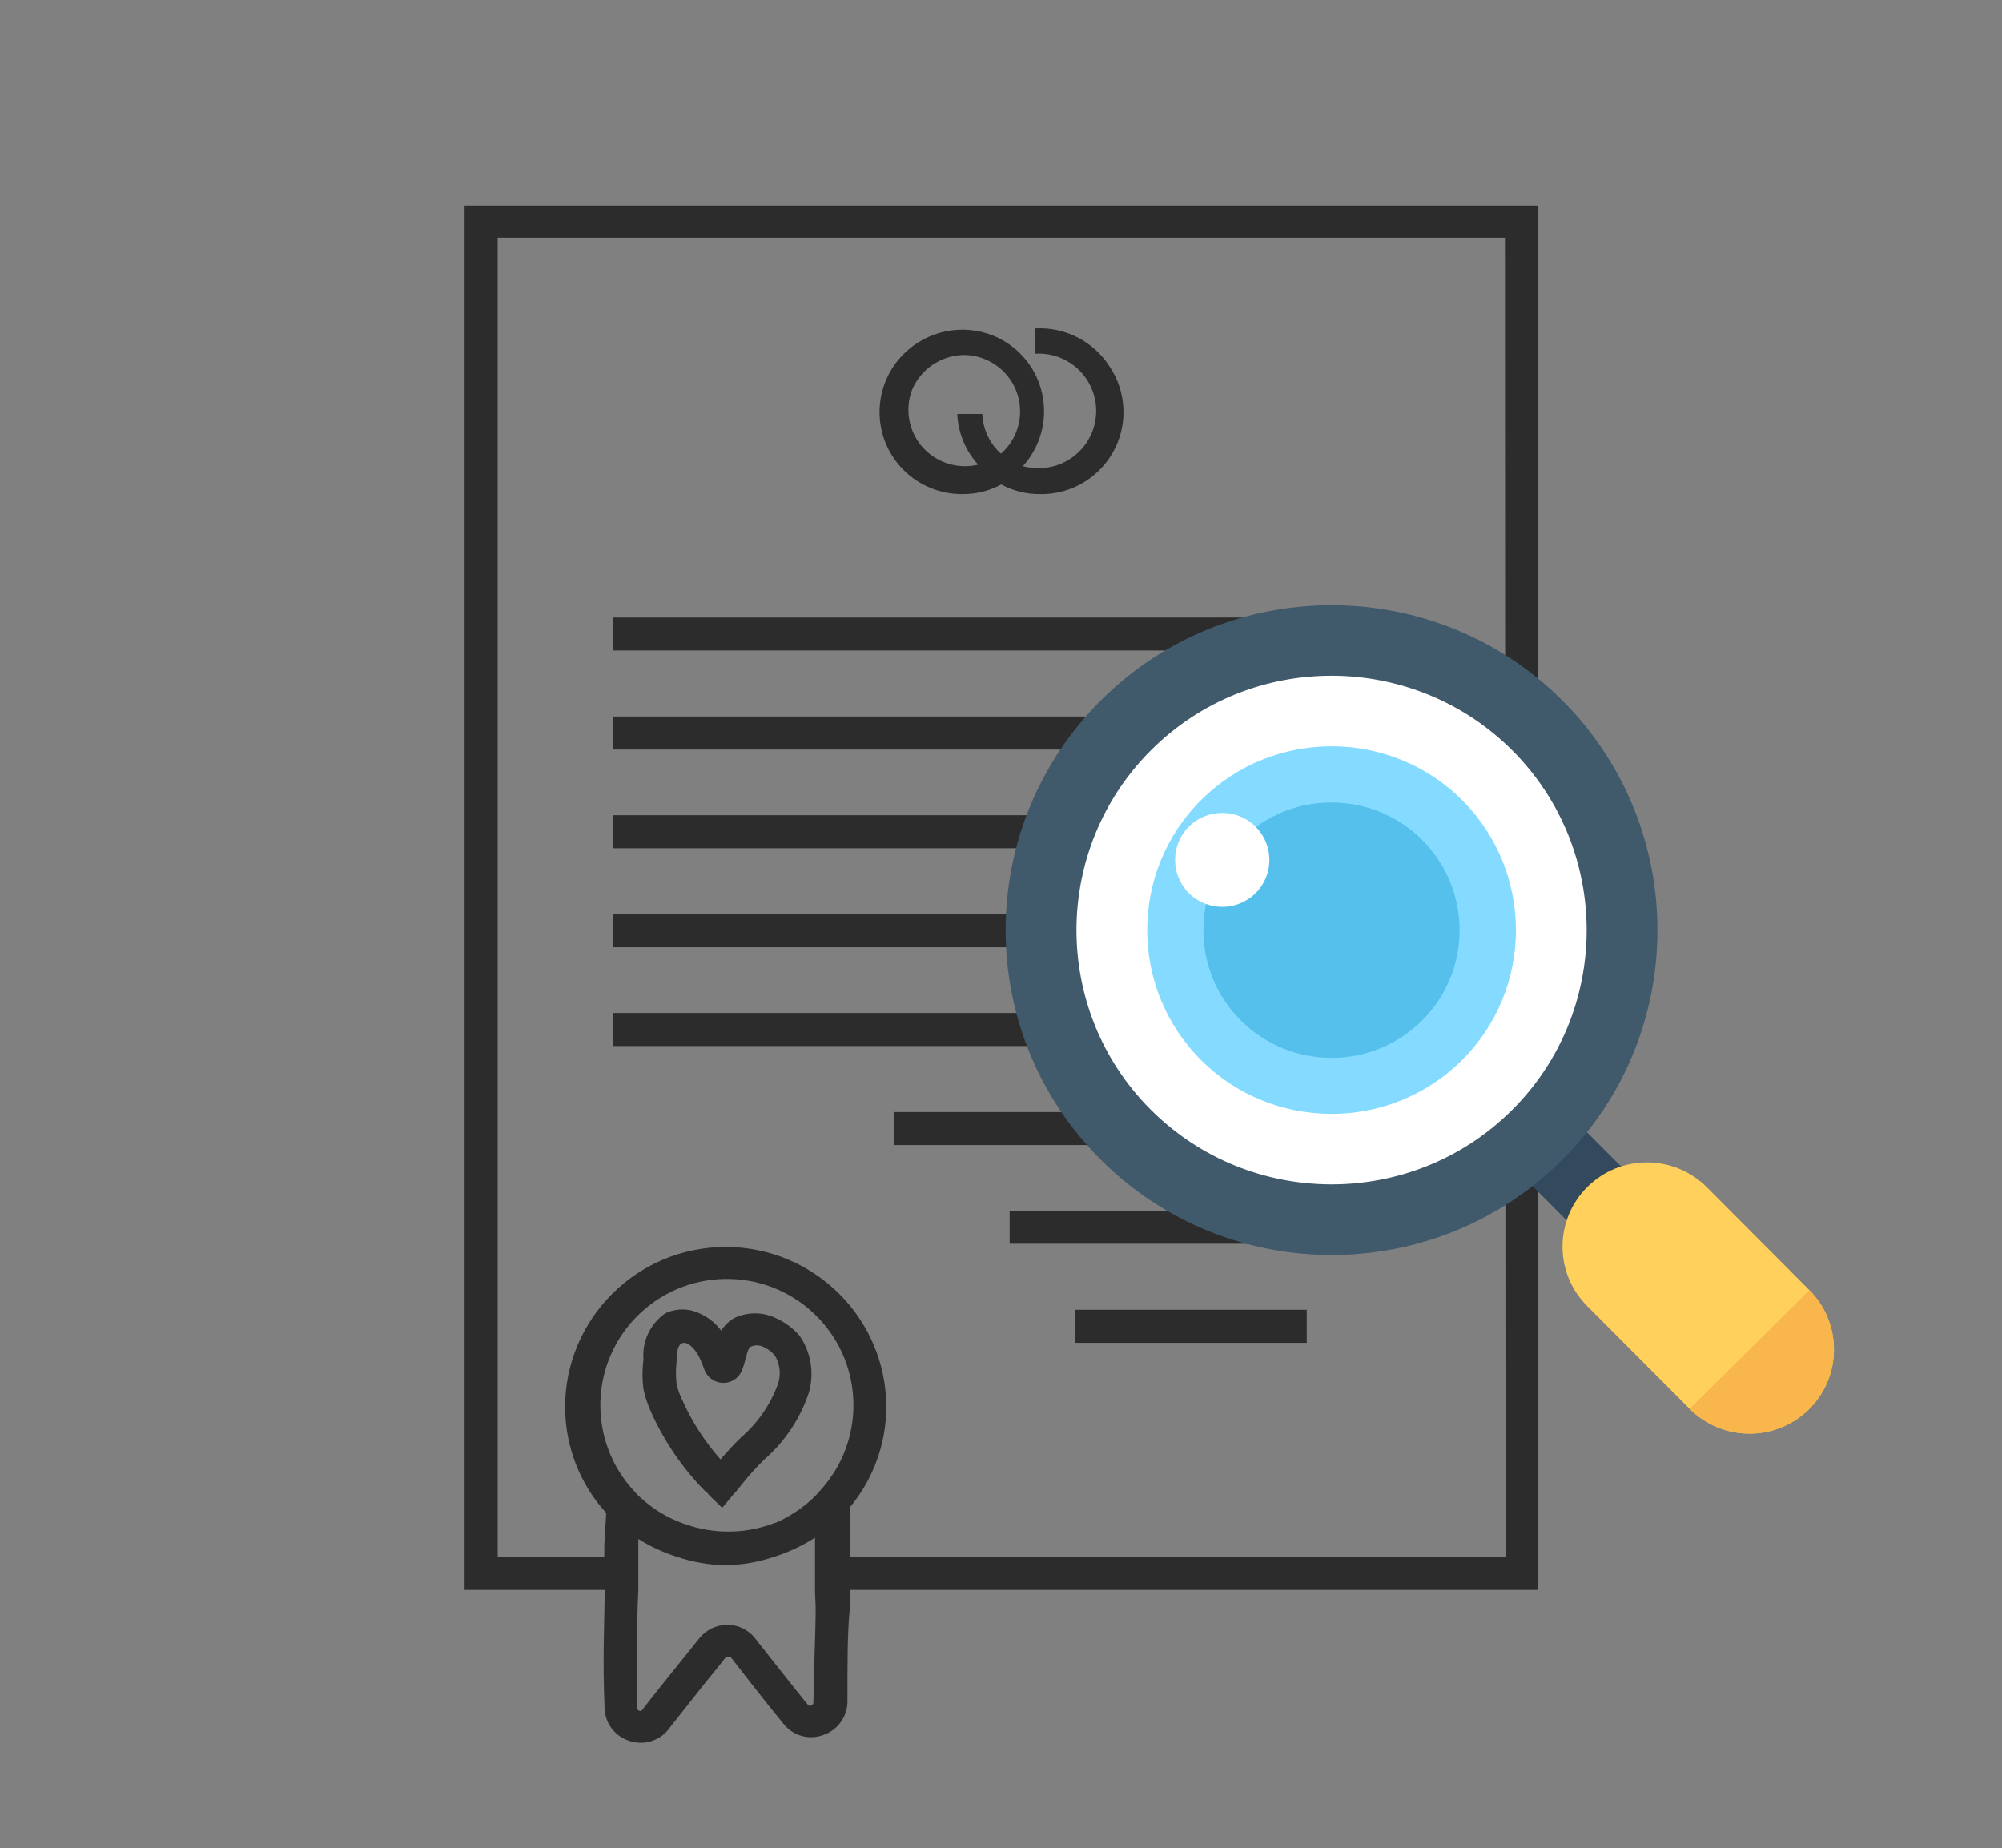 <svg width="808" height="746" xmlns="http://www.w3.org/2000/svg" xmlns:xlink="http://www.w3.org/1999/xlink" xml:space="preserve" overflow="hidden"><rect width="100%" height="100%" fill="#808080" stroke="none"/><g transform="translate(-1082 -1382)"><g><g><g><path d="M94.314 0 94.314 558.77 150.722 558.77C150.722 572.484 149.816 585.551 150.722 606.769 150.992 612.747 154.973 617.917 160.684 619.706 162.184 620.215 163.757 620.478 165.341 620.482 169.912 620.463 174.196 618.249 176.856 614.531L191.216 596.289C193.933 592.925 196.779 589.562 199.626 585.81 199.915 585.688 200.242 585.688 200.531 585.81 200.817 585.671 201.151 585.671 201.437 585.81 207.259 593.314 215.539 604.052 222.784 612.849 226.552 617.639 232.971 619.465 238.697 617.377 244.334 615.512 248.241 610.37 248.529 604.44 248.529 586.715 248.529 576.754 249.435 566.792L249.435 558.77 526.685 558.77 526.685 0ZM230.158 525.521C226.956 527.943 223.482 529.983 219.808 531.602 219.014 531.802 218.235 532.062 217.479 532.378 206.501 536.183 194.561 536.183 183.583 532.378 178.985 530.848 174.629 528.669 170.646 525.909 168.215 524.193 165.923 522.29 163.789 520.217L163.012 519.311C143.627 498.897 144.462 466.633 164.876 447.247 185.291 427.862 217.555 428.697 236.94 449.111 255.338 468.487 255.653 498.781 237.662 518.535 235.45 521.157 232.931 523.502 230.158 525.521ZM235.721 566.274C235.721 576.365 235.074 586.327 234.816 604.31 234.79 604.781 234.484 605.189 234.039 605.345 233.661 605.648 233.124 605.648 232.746 605.345 225.63 596.548 217.35 585.939 211.528 578.565 208.854 574.965 204.627 572.852 200.143 572.872 195.695 572.881 191.498 574.932 188.758 578.435L180.478 588.785C175.821 594.607 171.163 600.3 165.729 607.415 165.351 607.718 164.814 607.718 164.436 607.415 163.946 607.243 163.63 606.769 163.659 606.251 163.659 585.163 163.659 572.225 164.306 558.512L164.306 538.2C169.187 541.286 174.449 543.721 179.961 545.445 186.22 547.55 192.764 548.684 199.367 548.809 206.013 548.698 212.602 547.563 218.902 545.445 224.741 543.601 230.31 540.991 235.462 537.682L235.462 558.77C235.462 560.97 235.721 563.816 235.721 566.274ZM513.619 545.445 249.435 545.445 249.435 525.521C258.91 514.148 264.126 499.829 264.184 485.027 264.184 449.301 235.222 420.339 199.496 420.339 163.77 420.339 134.809 449.301 134.809 485.027 134.841 500.82 140.743 516.036 151.369 527.721L150.592 540.658 150.592 545.574 107.64 545.574 107.64 12.938 513.36 12.938Z" fill="#2C2C2C" transform="matrix(1.002 0 0 1 1175 1465)"/><path d="M295.234 116.437C300.565 116.427 305.811 115.093 310.5 112.556 315.337 115.194 320.775 116.532 326.284 116.437L327.707 116.437C345.988 115.826 360.312 100.51 359.7 82.228 359.491 75.957 357.503 69.874 353.97 64.688 347.468 54.688 336.125 48.917 324.214 49.551L324.214 59.771C336.959 59.005 347.913 68.716 348.679 81.461 349.445 94.207 339.734 105.16 326.989 105.926 326.754 105.941 326.519 105.951 326.284 105.958 323.887 106.03 321.492 105.769 319.168 105.182 331.42 91.696 330.42 70.832 316.935 58.58 314.126 56.028 310.899 53.98 307.395 52.526 294.999 47.488 280.791 50.339 271.299 59.771 258.292 72.631 258.172 93.602 271.032 106.609 277.412 113.063 286.161 116.615 295.234 116.437ZM274.534 74.391C278.051 66.02 286.157 60.498 295.234 60.289 307.809 60.247 318.038 70.407 318.08 82.983 318.102 89.544 315.292 95.796 310.371 100.136 305.807 96.02 303.101 90.235 302.867 84.094L292.776 84.094C293.091 91.684 296.068 98.92 301.185 104.535 288.96 107.482 276.66 99.96 273.713 87.735 272.645 83.305 272.931 78.656 274.534 74.391ZM340.386 445.697 433.535 445.697 433.535 459.022 340.386 459.022ZM154.215 206.224 433.535 206.224 433.535 219.549 154.215 219.549ZM154.215 246.071 433.535 246.071 433.535 259.397 154.215 259.397ZM267.289 365.872 433.535 365.872 433.535 379.198 267.289 379.198ZM154.215 325.896 433.535 325.896 433.535 339.221 154.215 339.221ZM154.215 166.247 433.535 166.247 433.535 179.572 154.215 179.572ZM313.864 405.72 433.535 405.72 433.535 419.046 313.864 419.046ZM154.215 286.048 433.535 286.048 433.535 299.374 154.215 299.374ZM219.42 448.931C214.25 446.538 208.289 446.538 203.119 448.931 200.895 450.164 199.024 451.945 197.685 454.106 195.407 451.055 192.375 448.648 188.887 447.12 184.551 445.049 179.51 445.049 175.174 447.12 169.119 451.308 165.763 458.413 166.376 465.75 165.865 469.744 165.865 473.787 166.376 477.782 167.102 481.081 168.187 484.292 169.611 487.355 174.92 499.126 182.279 509.858 191.346 519.052 191.992 519.052 192.381 520.217 193.027 520.734L198.073 525.65 202.601 520.217 203.766 518.923 205.965 516.206C208.734 512.706 211.715 509.379 214.892 506.244 223.178 499.091 229.389 489.841 232.875 479.464 235.272 471.554 233.939 462.984 229.252 456.176 226.558 453.056 223.198 450.58 219.42 448.931ZM220.326 476.229C217.281 484.328 212.255 491.534 205.706 497.188 202.782 500.007 200.018 502.987 197.426 506.115 191.102 498.97 185.91 490.898 182.031 482.18 180.987 480.085 180.205 477.869 179.702 475.582 179.375 472.659 179.375 469.708 179.702 466.785 179.702 464.715 179.702 459.928 182.031 459.152 182.537 459.001 183.077 459.001 183.583 459.152 186.559 460.445 188.758 463.68 190.828 469.631 191.944 472.966 195.074 475.209 198.591 475.194 201.924 475.196 204.911 473.136 206.094 470.019 206.704 468.467 207.18 466.866 207.517 465.232 208.294 462.645 208.682 460.963 209.587 460.575 211.153 459.883 212.938 459.883 214.504 460.575 216.422 461.41 218.109 462.697 219.42 464.327 221.505 467.954 221.838 472.329 220.326 476.229Z" fill="#2C2C2C" transform="matrix(1.002 0 0 1 1175 1465)"/></g></g></g><g><g><g><path d="M207.607 229.472 229.503 207.712 252.424 230.775 230.527 252.536Z" fill="#334A5E" transform="matrix(1.003 0 0 1 1486 1625)"/><path d="M325.284 277.762 284.015 236.229C270.785 222.934 249.262 222.868 235.966 236.098 222.67 249.328 222.604 270.851 235.834 284.147L277.104 325.679C290.334 338.975 311.857 339.041 325.153 325.811 338.448 312.581 338.514 291.058 325.284 277.762Z" fill="#FFD15C" transform="matrix(1.003 0 0 1 1486 1625)"/><path d="M325.153 325.811C311.857 339.041 290.334 338.975 277.104 325.679L325.284 277.762C338.514 291.058 338.448 312.581 325.153 325.811Z" fill="#F8B64C" transform="matrix(1.003 0 0 1 1486 1625)"/><path d="M226.093 39.953C175.082-11.387 91.819-11.65 40.545 39.361-10.794 90.371-11.058 173.634 39.953 224.908 90.964 276.248 174.227 276.511 225.501 225.501 276.84 174.556 277.038 91.293 226.093 39.953Z" fill="#40596B" transform="matrix(1.003 0 0 1 1486 1625)"/><path d="M205.886 60.028C165.933 19.878 100.771 19.614 60.621 59.567 20.47 99.52 20.273 164.683 60.16 204.833 100.113 244.983 165.275 245.181 205.425 205.294 245.576 165.407 245.773 100.244 205.886 60.028Z" fill="#FFFFFF" transform="matrix(1.003 0 0 1 1486 1625)"/><path d="M185.679 80.103C156.85 51.077 109.723 50.945 80.696 79.774 51.669 108.604 51.537 155.731 80.367 184.758 109.196 213.785 156.323 213.916 185.35 185.087 214.377 156.258 214.509 109.196 185.679 80.103Z" fill="#84DBFF" transform="matrix(1.003 0 0 1 1486 1625)"/><path d="M169.553 96.098C149.478 75.957 116.765 75.825 96.624 95.9 76.483 115.975 76.352 148.688 96.427 168.829 116.502 188.97 149.215 189.102 169.356 169.027 189.497 149.017 189.628 116.305 169.553 96.098Z" fill="#54C0EB" transform="matrix(1.003 0 0 1 1486 1625)"/><path d="M102.416 117.555C94.979 124.927 82.934 124.861 75.562 117.489 68.19 110.052 68.256 98.007 75.628 90.635 83.065 83.263 95.11 83.329 102.482 90.701 109.854 98.138 109.854 110.183 102.416 117.555Z" fill="#FFFFFF" transform="matrix(1.003 0 0 1 1486 1625)"/></g></g></g></g></svg>